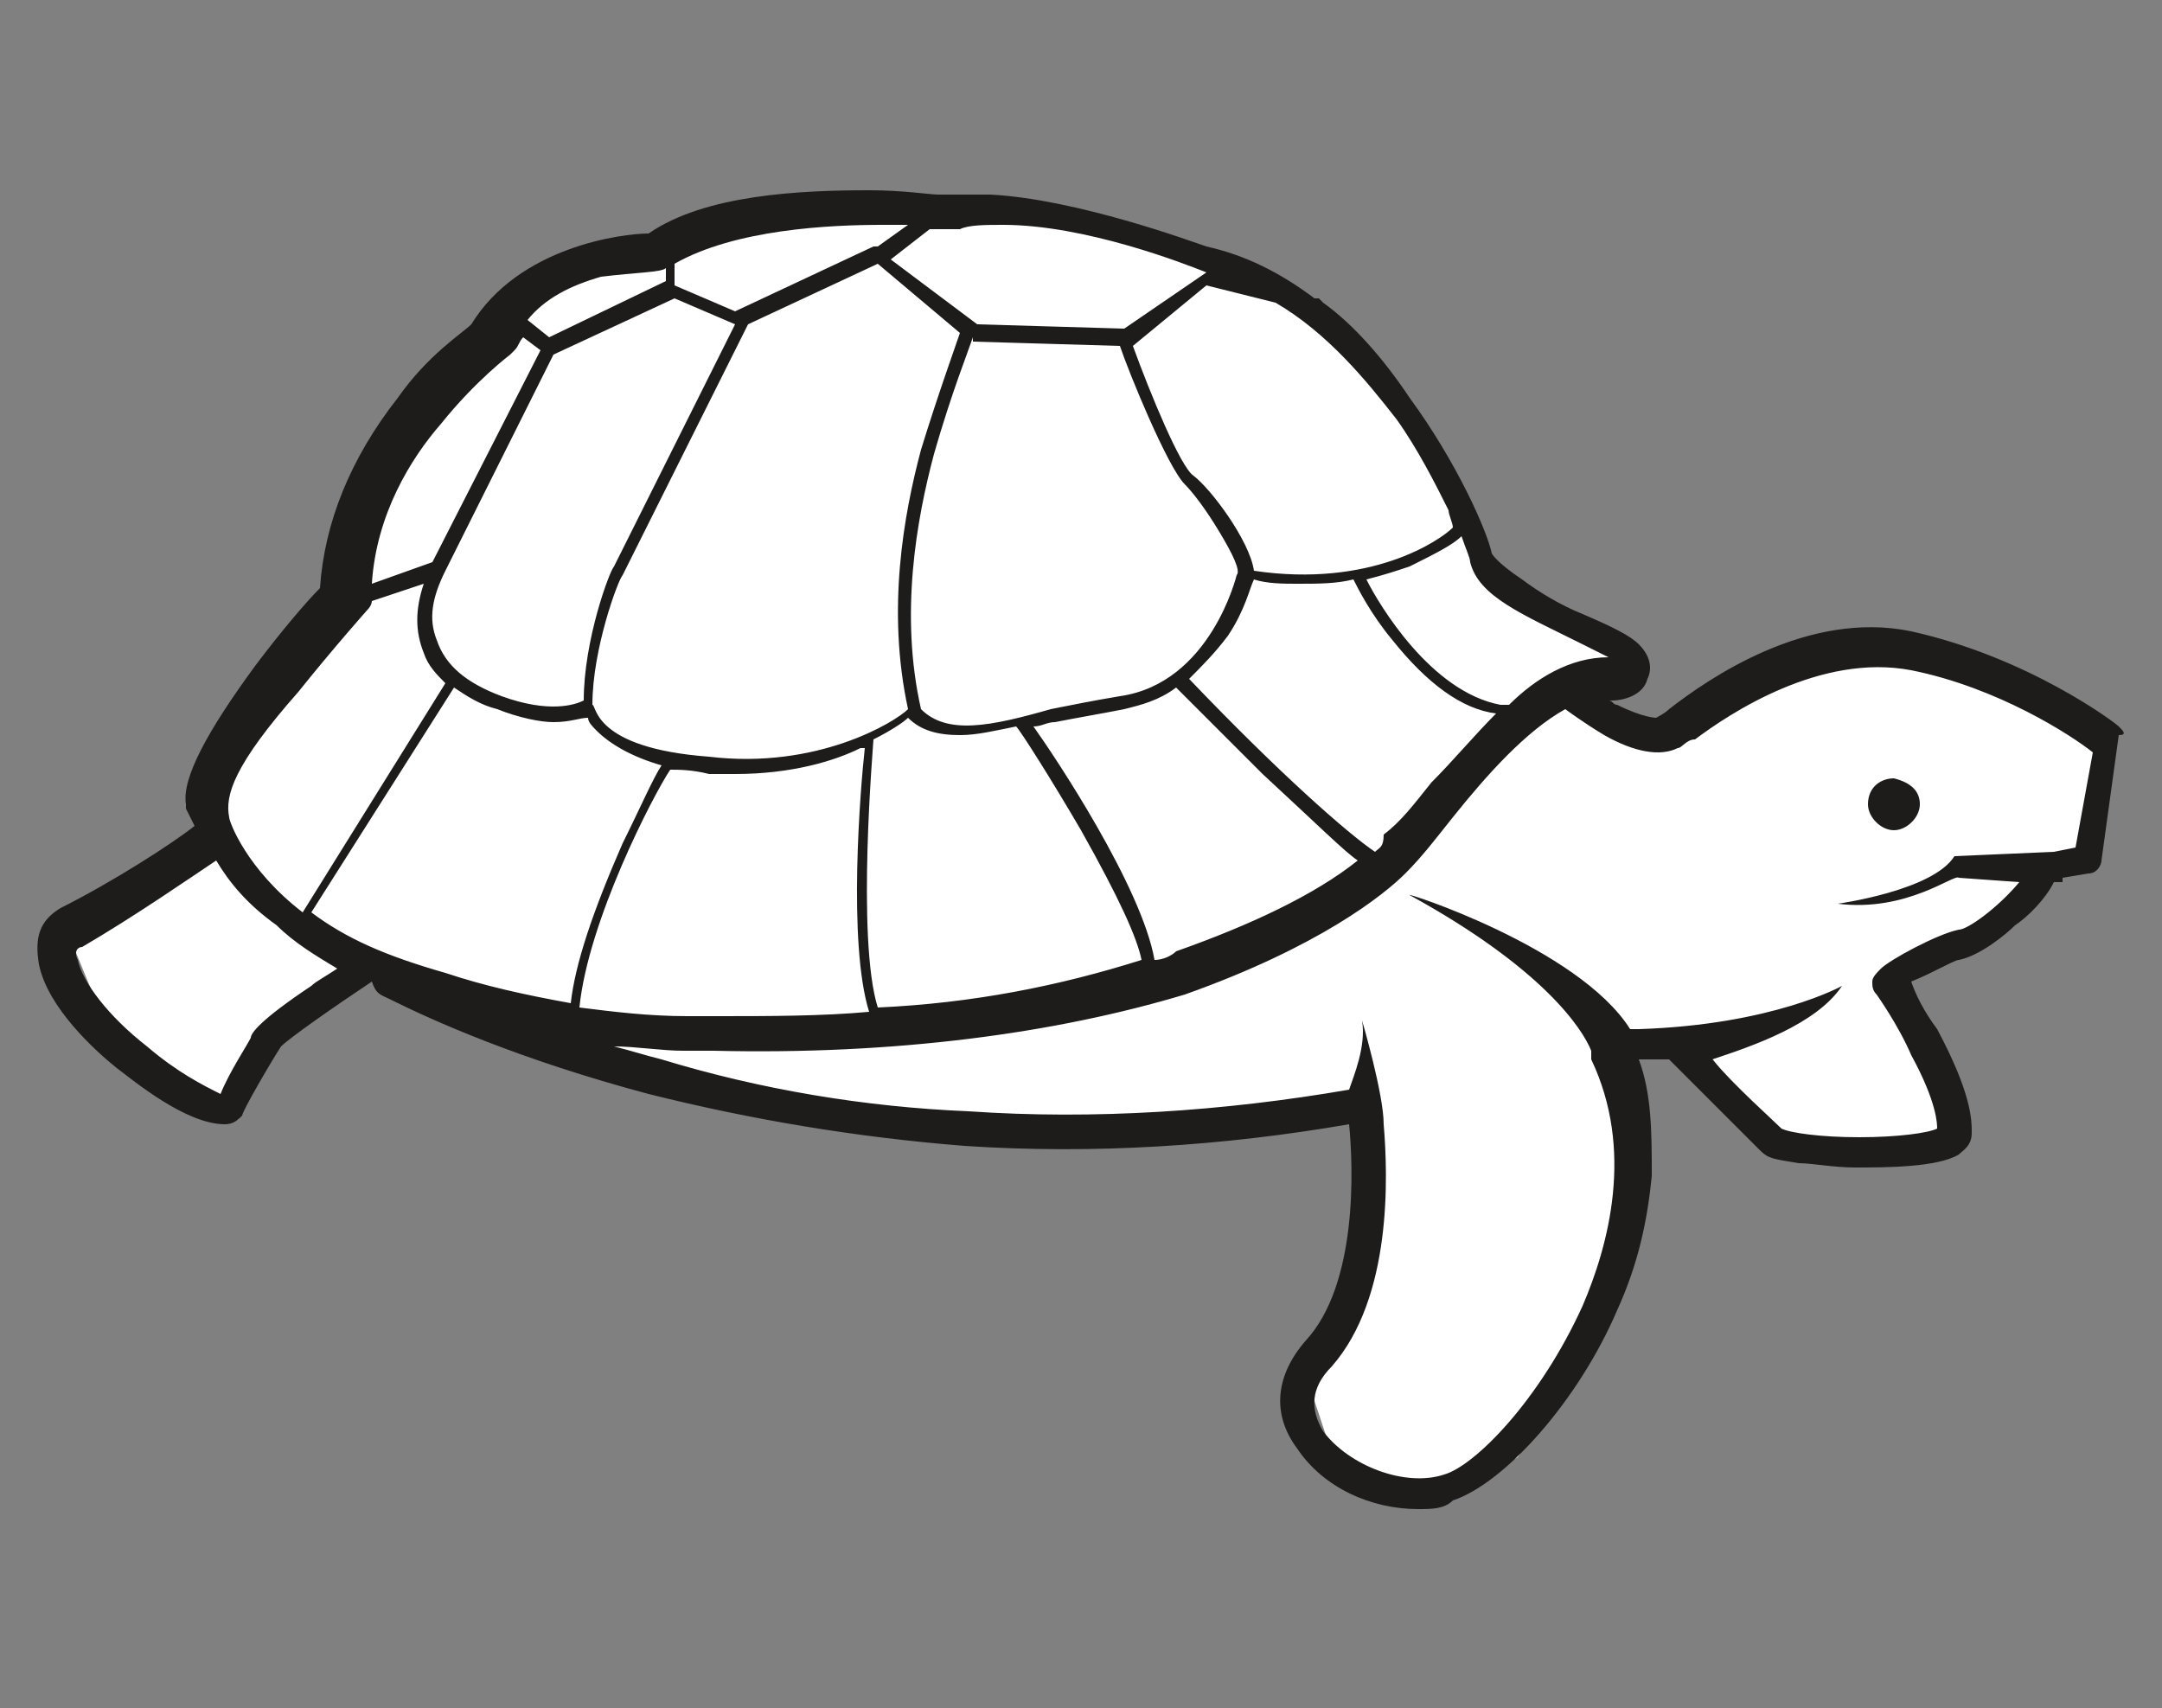 <?xml version="1.0" encoding="utf-8"?>
<!-- Generator: Adobe Illustrator 21.1.0, SVG Export Plug-In . SVG Version: 6.00 Build 0)  -->
<svg version="1.1" xmlns="http://www.w3.org/2000/svg" xmlns:xlink="http://www.w3.org/1999/xlink" x="0px" y="0px"
	 viewBox="0 0 50 39.5" style="enable-background:new 0 0 50 39.5;" xml:space="preserve">
<rect x="0" y="0" width="50" height="39.5" fill="#808080" stroke="none"/>
<style type="text/css">
	.st0{fill:#FFFFFF;}
	.st1{fill:#1D1C1A;}
</style>
<g id="solid">
	<polygon class="st0" points="8.3,13.1 9.9,9.3 11.6,7.3 13.7,6 15.9,5.7 19,5 22,5 24.2,5 28.1,5.9 30.3,6.9 32.5,9.3 34.6,13.1 
		36.3,14.4 37.9,15.2 36.7,15.9 37.1,16.5 38.6,17.1 41.7,15.2 44.6,15 48.6,16.7 48.9,17.3 48.4,19.9 47.2,20.1 46.9,21 45.6,21.9 
		43.9,22.6 45.5,25.5 45.4,26.5 42.7,26.7 41.1,26.4 39.3,24.1 39.1,24.4 37.5,24.2 38,27.3 37.2,30.5 35.1,33.7 33.8,34.4 
		32.5,34.5 30.8,33.6 30.3,32.1 31.4,29 31.8,26 31.7,25.5 24.6,26.2 15.9,25.2 9.2,22.7 8.3,22.5 6.4,24.1 5.5,25.9 2.4,23.6 
		1.5,21.4 5.2,19.8 4.9,18.4 7.1,14.6 	"/>
</g>
<g id="tortoise">
	<path class="st1" d="M43.2,18.6c0,0.3,0.3,0.6,0.6,0.6s0.6-0.3,0.6-0.6s-0.2-0.5-0.6-0.6C43.5,18,43.2,18.2,43.2,18.6z"/>
	<path class="st1" d="M49,16.8c-0.1-0.1-2.1-1.6-4.8-2.2c-2.4-0.5-4.7,1.1-5.6,1.8c-0.1,0.1-0.3,0.2-0.3,0.2s-0.3,0-0.9-0.3
		c-0.1,0-0.1-0.1-0.2-0.1h0.1c0.2,0,0.7-0.1,0.8-0.5c0.1-0.2,0.1-0.5-0.2-0.8c-0.2-0.2-0.6-0.4-1.3-0.7c-0.5-0.2-1-0.5-1.4-0.8
		c-0.6-0.4-0.7-0.6-0.7-0.6c-0.1-0.5-0.8-2.1-1.9-3.6c-0.6-0.9-1.3-1.7-2-2.2l-0.1-0.1h-0.1c-0.8-0.6-1.6-1-2.5-1.2
		c-0.3-0.1-3-1.1-5-1.2h-1.2c-0.2,0-0.8-0.1-1.6-0.1c-1.6,0-3.8,0.1-5.1,1c-0.6,0-3,0.3-4.1,2.1c-0.2,0.2-1,0.7-1.7,1.7
		c-1.1,1.4-1.7,2.9-1.8,4.4c-0.3,0.3-0.9,1-1.5,1.8c-1.1,1.5-1.7,2.6-1.6,3.2v0.1l0.2,0.4C4,19.5,2.6,20.4,1.4,21
		c-0.5,0.3-0.6,0.7-0.5,1.3c0.2,1,1.3,2,1.8,2.4C3.1,25,4.3,26,5.2,26c0.2,0,0.3-0.1,0.4-0.2c0-0.1,0.7-1.3,0.9-1.6
		c0.2-0.2,1.2-0.9,2.1-1.5C8.7,23,8.8,23,9,23.1c1,0.5,3,1.4,6,2.2c2.4,0.6,4.8,1,7.3,1.2c3,0.2,6,0,8.9-0.5c0.1,1,0.2,3.7-1,5
		c-0.7,0.8-0.8,1.7-0.2,2.5c0.6,0.9,1.7,1.4,2.8,1.4c0.3,0,0.6,0,0.8-0.2c1.2-0.4,2.9-2.3,3.8-4.4c0.5-1.1,0.7-2.1,0.8-3.1
		c0-1,0-1.9-0.3-2.7h0.7l0.1,0.1l2,2c0.2,0.2,0.3,0.2,0.9,0.3c0.3,0,0.8,0.1,1.3,0.1c0.7,0,1.9,0,2.4-0.3c0.1-0.1,0.3-0.2,0.3-0.5
		s0-0.9-0.8-2.4c-0.3-0.4-0.5-0.8-0.6-1.1c0.5-0.2,1-0.5,1.1-0.5c0.5-0.1,1.1-0.6,1.3-0.8c0.3-0.2,0.7-0.6,0.9-1h0.2v-0.1l0.6-0.1
		c0.2,0,0.3-0.2,0.3-0.3L49,17C49.2,17,49.1,16.9,49,16.8z M36.6,14.9l0.6,0.3c-0.9,0-1.7,0.5-2.3,1.1h-0.2
		c-1.6-0.3-2.8-2.3-3.1-2.9c0.4-0.1,0.7-0.2,1-0.3c0.6-0.3,1-0.5,1.2-0.7c0.1,0.3,0.2,0.5,0.2,0.6C34.2,13.8,35.2,14.2,36.6,14.9z
		 M15.6,6.9L17,7.5l-2.8,5.6c-0.1,0.1-0.7,1.7-0.7,3.1c-0.2,0.1-0.8,0.3-1.9-0.1c-0.8-0.3-1.3-0.7-1.5-1.3c-0.2-0.5-0.1-1,0.2-1.6
		l2.5-5C12.8,8.2,15.6,6.9,15.6,6.9z M13.7,16.3c0-1.3,0.6-2.9,0.7-3l2.9-5.8l3-1.4l1.9,1.6c-0.1,0.3-0.5,1.4-0.9,2.7
		c-0.4,1.5-0.8,3.7-0.3,6c-0.3,0.3-2.1,1.4-4.6,1.1C13.7,17.3,13.8,16.3,13.7,16.3z M25.9,8c0.2,0.6,1.1,2.8,1.5,3.2
		c0.2,0.2,0.5,0.6,0.8,1.1s0.5,0.9,0.4,1c0,0-0.6,2.5-2.7,2.8c-0.6,0.1-1.1,0.2-1.6,0.3c-1.4,0.4-2.4,0.6-3,0
		c-0.5-2.2-0.1-4.4,0.3-5.9c0.4-1.4,0.8-2.4,0.9-2.7v0.1C22.5,7.9,25.9,8,25.9,8z M27.9,6.6L29.5,7c1.2,0.7,2.1,1.8,2.8,2.7
		c0.5,0.7,0.9,1.5,1.2,2.1c0,0.1,0.1,0.3,0.1,0.4c-0.3,0.3-1.9,1.4-4.6,1c-0.1-0.7-1-1.9-1.4-2.2c-0.3-0.2-1-1.9-1.4-3
		C26.2,8,27.9,6.6,27.9,6.6z M16.4,17.9H17c1.3,0,2.3-0.3,2.9-0.6H20c-0.1,0.9-0.4,4.5,0.1,6.1c-1.1,0.1-2.3,0.1-3.5,0.1h-0.7
		c-0.9,0-1.7-0.1-2.5-0.2c0.2-2,1.7-4.9,2.1-5.5C15.7,17.8,16,17.8,16.4,17.9z M20.3,23.3c-0.5-1.6-0.1-6.1-0.1-6.2
		c0.4-0.2,0.7-0.4,0.8-0.5c0.3,0.3,0.7,0.4,1.2,0.4c0.4,0,0.8-0.1,1.3-0.2c0.1,0.1,0.8,1.2,1.5,2.4c0.9,1.6,1.3,2.5,1.4,3
		C24.5,22.8,22.5,23.2,20.3,23.3z M26.7,22.2c-0.3-1.7-2.3-4.7-2.8-5.4c0.2,0,0.3-0.1,0.5-0.1c0.5-0.1,1.1-0.2,1.6-0.3
		c0.4-0.1,0.8-0.2,1.2-0.5l2,2c1.3,1.2,1.9,1.8,2.2,2c-1,0.8-2.5,1.5-4.2,2.1C27.1,22.1,26.9,22.2,26.7,22.2z M31.8,19.7
		c-0.6-0.4-2.2-1.8-4.3-4c0.3-0.3,0.6-0.6,0.9-1c0.4-0.6,0.5-1.1,0.6-1.3c0.3,0.1,0.7,0.1,1,0.1c0.5,0,0.9,0,1.3-0.1
		c0.1,0.2,0.4,0.8,0.9,1.4c0.8,1,1.6,1.6,2.4,1.7c-0.5,0.5-1,1.1-1.5,1.6c-0.4,0.5-0.7,0.9-1.1,1.2C32,19.6,31.9,19.6,31.8,19.7z
		 M23.2,5.2c1.9,0,4.2,0.9,4.7,1.1L26,7.6l-3.4-0.1l-2-1.5l0.9-0.7h0.7C22.4,5.2,22.8,5.2,23.2,5.2z M20.4,5.2H21l-0.7,0.5h-0.1
		L17,7.2l-1.4-0.6V6.1C17,5.3,19.2,5.2,20.4,5.2z M15.4,6.2v0.3l-2.7,1.3l-0.5-0.4c0.4-0.5,1-0.8,1.7-1C14.7,6.3,15.3,6.3,15.4,6.2z
		 M10.2,9.8c0.8-1,1.6-1.6,1.6-1.6l0.1-0.1C12,8,12,7.9,12.1,7.8l0.4,0.3L10,13l-1.4,0.5C8.7,11.9,9.5,10.6,10.2,9.8z M6.9,16
		c0.8-1,1.6-1.9,1.6-1.9c0.1-0.1,0.1-0.2,0.1-0.2l1.2-0.4c-0.2,0.6-0.2,1.1,0,1.6c0.1,0.3,0.3,0.5,0.5,0.7L7,21.1
		c-1.3-1-1.7-2.1-1.7-2.2C5.2,18.4,5.4,17.7,6.9,16z M7.2,22.8C6,23.6,5.8,23.9,5.8,24c-0.1,0.2-0.5,0.8-0.7,1.3
		c-0.4-0.2-1-0.5-1.7-1.1c-0.9-0.7-1.5-1.5-1.6-2c-0.1-0.2,0-0.3,0.1-0.3c1.2-0.7,2.5-1.6,3.1-2c0.3,0.5,0.7,1,1.4,1.5
		c0.4,0.4,0.9,0.7,1.4,1C7.5,22.6,7.3,22.7,7.2,22.8z M7.2,21.1l3.3-5.2c0.3,0.2,0.6,0.4,1,0.5c0.5,0.2,1,0.3,1.3,0.3
		c0.4,0,0.6-0.1,0.8-0.1c0,0.1,0.1,0.2,0.2,0.3c0.3,0.3,0.8,0.6,1.5,0.8c-0.2,0.3-0.5,1-0.9,1.8c-0.7,1.6-1.1,2.8-1.2,3.7
		c-1.1-0.2-2-0.4-2.9-0.7C8.9,22.1,8,21.7,7.2,21.1z M48,19.6l-0.5,0.1l-2.3,0.1c-0.5,0.8-2.7,1.1-2.7,1.1c1.6,0.2,2.7-0.7,2.8-0.6
		l1.4,0.1c-0.5,0.6-1.2,1.1-1.4,1.1c-0.5,0.1-1.6,0.7-1.8,0.9c-0.1,0.1-0.2,0.2-0.2,0.3c0,0.1,0,0.2,0.1,0.3c0,0,0.5,0.7,0.8,1.4
		c0.6,1.1,0.6,1.6,0.6,1.7c-0.2,0.1-0.9,0.2-1.8,0.2s-1.6-0.1-1.8-0.2c-0.2-0.2-1.1-1-1.6-1.6c0.9-0.3,2.4-0.8,3-1.7
		c0,0-1.6,0.9-4.7,1h-0.2c-1.2-1.9-5.3-3.2-5.1-3.1c3.1,1.7,4,3.1,4.2,3.6v0.2c1,2.1,0.4,4.3-0.2,5.7c-1,2.2-2.5,3.7-3.2,3.9
		c-0.9,0.3-2.2-0.2-2.8-1c-0.3-0.5-0.3-1,0.2-1.5c1.4-1.6,1.3-4.4,1.2-5.6c0-0.7-0.5-2.4-0.5-2.4c0.1,0.6-0.2,1.3-0.3,1.6
		c-2.9,0.5-5.9,0.7-8.8,0.5c-2.4-0.1-4.8-0.5-7.1-1.2c-0.4-0.1-0.7-0.2-1.1-0.3c0.5,0,1.1,0.1,1.6,0.1h0.7c4.2,0.1,7.9-0.4,10.9-1.3
		c3.1-1.1,4.6-2.3,5.1-2.8c0.4-0.4,0.7-0.8,1.1-1.3c0.8-1,1.7-2,2.6-2.5c0,0,0.4,0.3,0.9,0.6c0.7,0.4,1.3,0.5,1.7,0.3
		c0.1,0,0.2-0.2,0.4-0.2c0.8-0.6,2.9-2,5-1.6c2,0.4,3.7,1.5,4.2,1.9C48.4,17.4,48,19.6,48,19.6z"/>
</g>
</svg>
